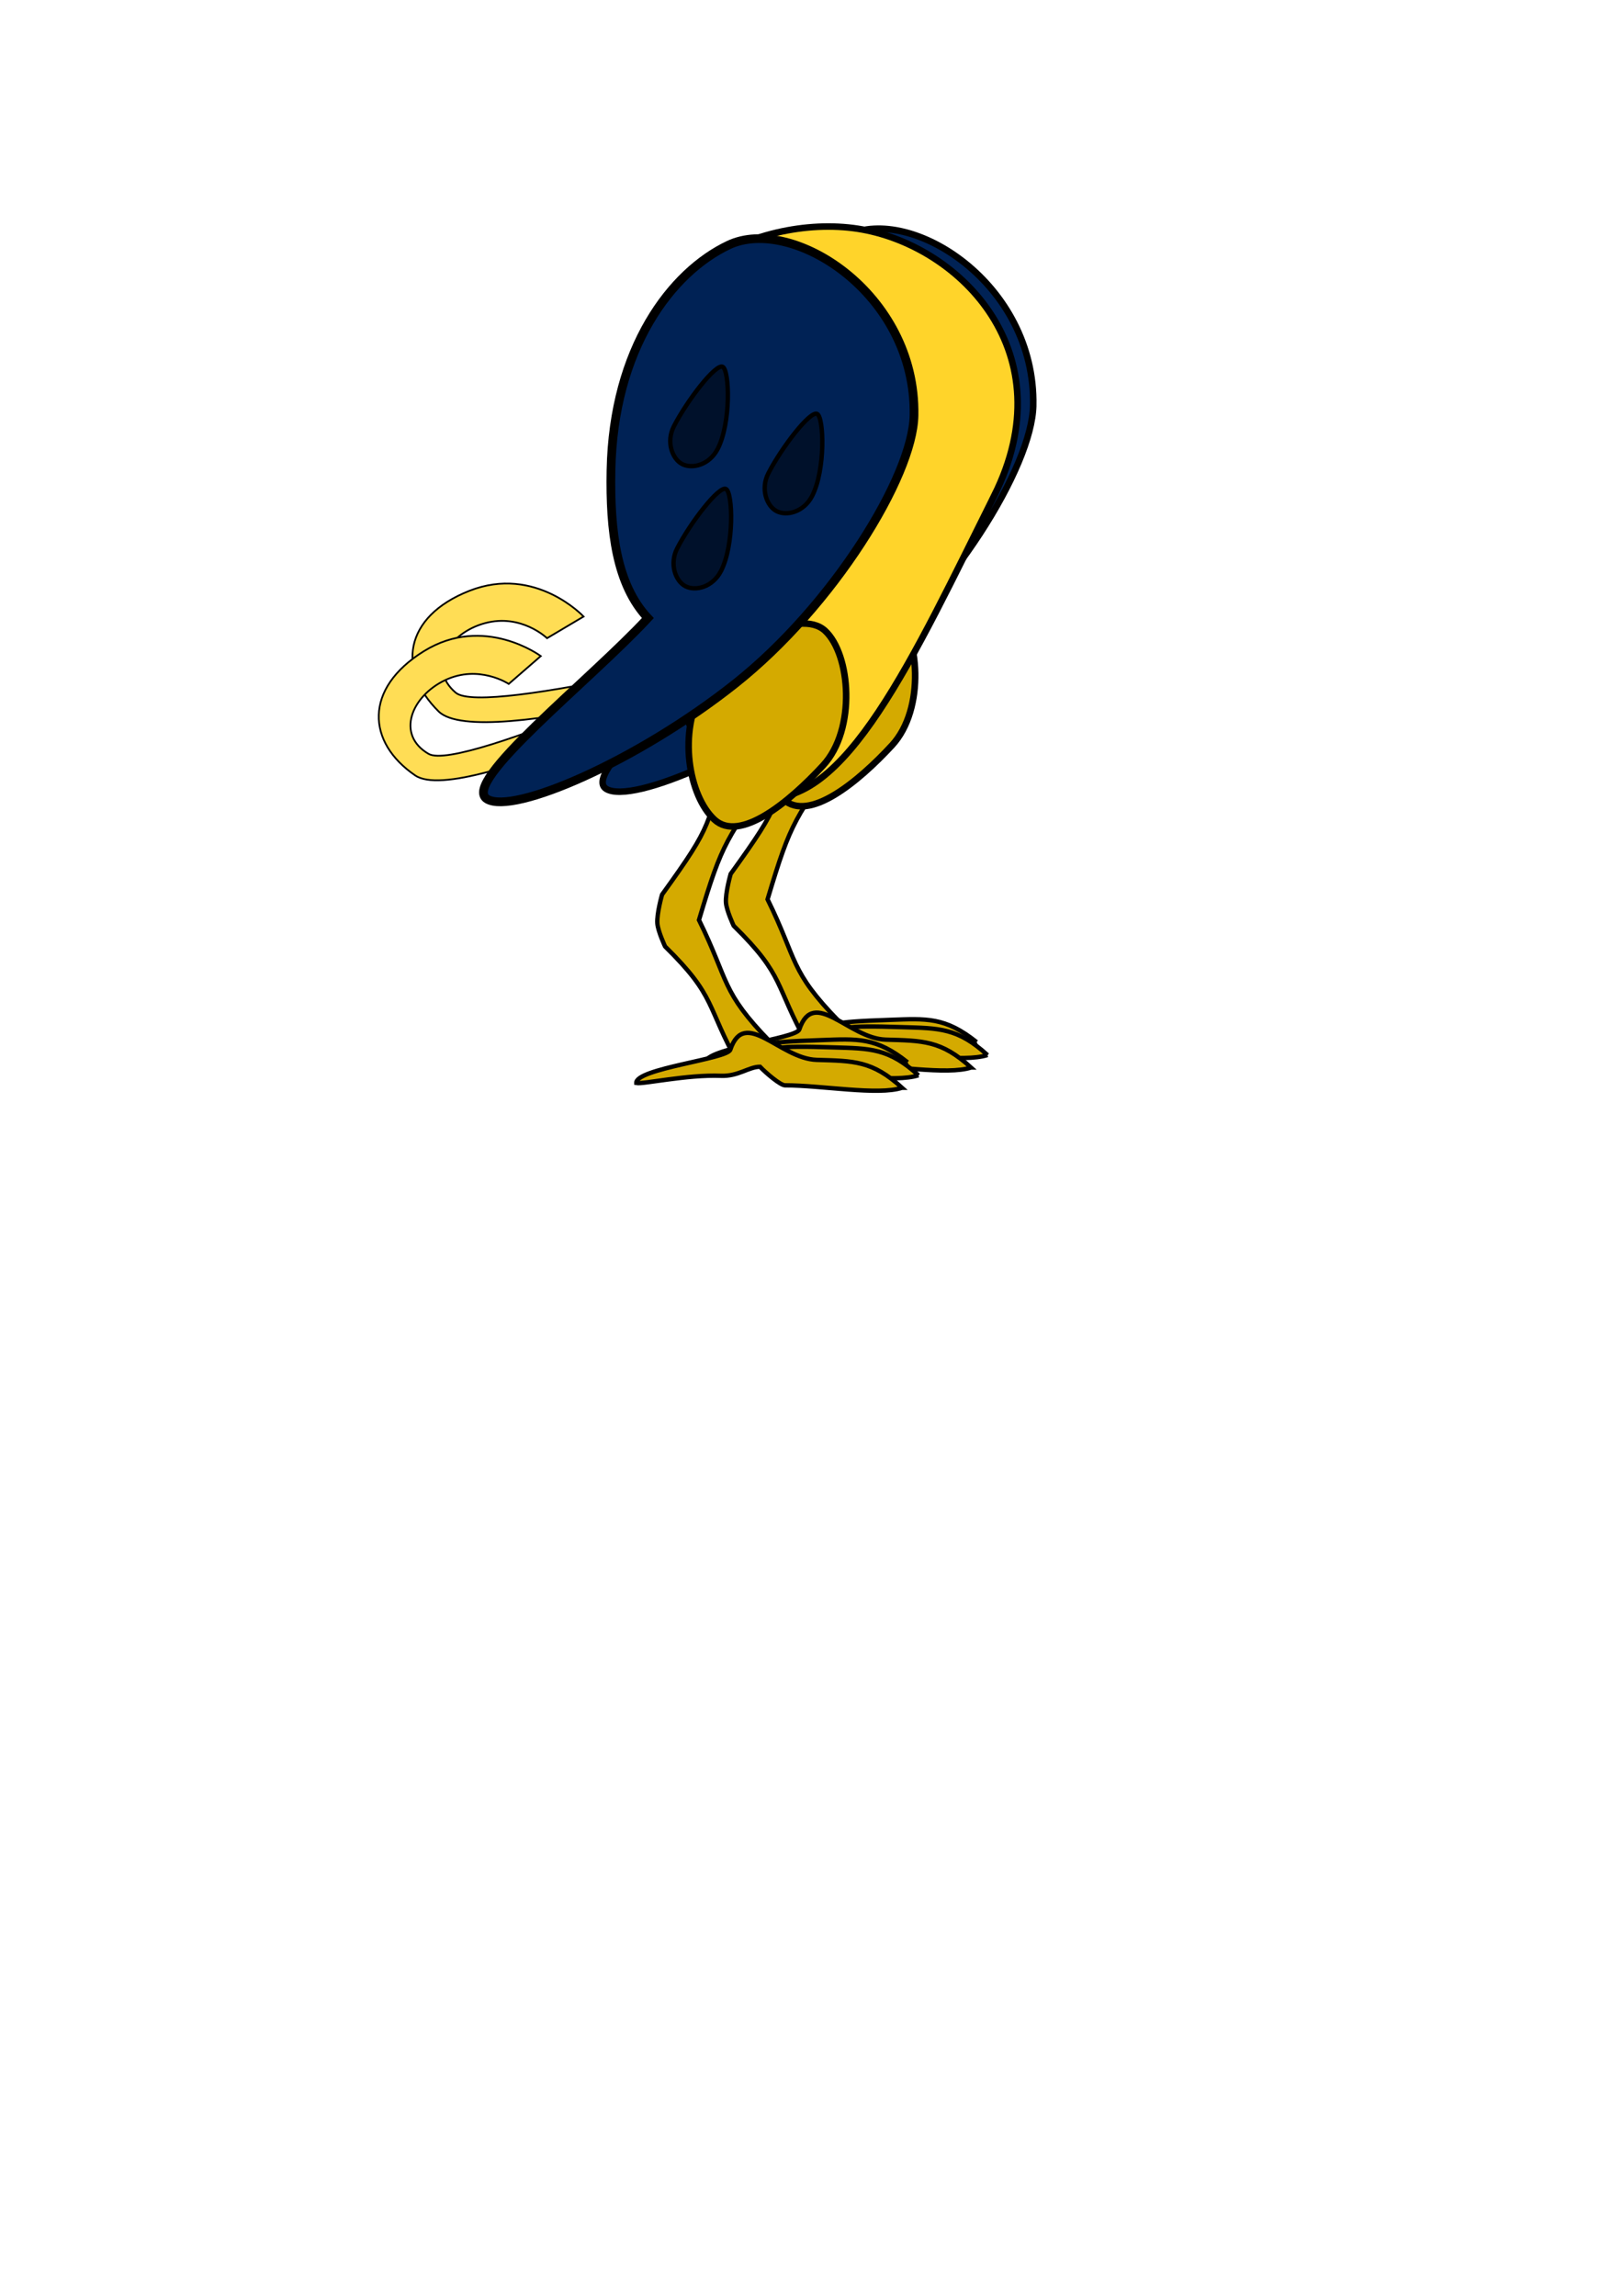 <?xml version="1.0" encoding="UTF-8" standalone="no"?>
<!-- Created with Inkscape (http://www.inkscape.org/) -->

<svg
   xmlns:dc="http://purl.org/dc/elements/1.1/"
   xmlns:cc="http://creativecommons.org/ns#"
   xmlns:rdf="http://www.w3.org/1999/02/22-rdf-syntax-ns#"
   xmlns:svg="http://www.w3.org/2000/svg"
   xmlns="http://www.w3.org/2000/svg"
   xmlns:sodipodi="http://sodipodi.sourceforge.net/DTD/sodipodi-0.dtd"
   xmlns:inkscape="http://www.inkscape.org/namespaces/inkscape"
   width="744.094"
   height="1052.362"
   id="svg2"
   version="1.1"
   inkscape:version="0.48.4 r9939"
   sodipodi:docname="BirdBody.svg"
   inkscape:export-filename="E:\Environmental Shenanigans\Environmental Shenanigans\Environmental-Shenanigans\Assets\Sprites\Characters\Bird\BirdBody.png"
   inkscape:export-xdpi="500"
   inkscape:export-ydpi="500">
  <defs
     id="defs4" />
  <sodipodi:namedview
     id="base"
     pagecolor="#ffffff"
     bordercolor="#666666"
     borderopacity="1.0"
     inkscape:pageopacity="0.0"
     inkscape:pageshadow="2"
     inkscape:zoom="1.9680851"
     inkscape:cx="218.31288"
     inkscape:cy="773.26195"
     inkscape:document-units="px"
     inkscape:current-layer="layer5"
     showgrid="false"
     inkscape:window-width="1680"
     inkscape:window-height="987"
     inkscape:window-x="-8"
     inkscape:window-y="-8"
     inkscape:window-maximized="1" />
  <g
     inkscape:groupmode="layer"
     id="layer3"
     inkscape:label="Wing2"
     sodipodi:insensitive="true">
    <path
       style="fill:#002255;fill-opacity:1;stroke:#000000;stroke-width:3;stroke-linecap:butt;stroke-linejoin:miter;stroke-miterlimit:4;stroke-opacity:1;stroke-dasharray:none;stroke-dashoffset:0"
       d="m 473.701,185.887 c -0.541,28.003 -37.174,87.35 -82.027,122.884 -44.853,35.534 -101.713,60.113 -113.708,52.869 -12.41,-7.495 47.026,-54.153 73.7,-82.938 -14.326,-15.285 -17.415,-39.697 -16.874,-67.7 1.082,-56.007 27.744,-90.845 53.95,-103.253 28.99,-13.726 86.042,22.131 84.959,78.138 z"
       id="path2988-0"
       inkscape:connector-curvature="0"
       sodipodi:nodetypes="ssscsss" />
  </g>
  <g
     inkscape:groupmode="layer"
     id="layer5"
     inkscape:label="Leg2">
    <path
       style="fill:#ffdd55;fill-opacity:1;stroke:#000000;stroke-width:0.805;stroke-linecap:butt;stroke-linejoin:miter;stroke-miterlimit:4;stroke-opacity:1;stroke-dashoffset:0"
       d="m 250.813,292.541 c 0,0 -11.813,-11.379 -28.404,-6.914 -16.591,4.465 -26.719,20.617 -13.492,31.88 13.227,11.262 151.21,-24.731 151.21,-24.731 l 1.07,10.355 c 0,0 -140.929,41.872 -160.082,22.998 -19.153,-18.874 -16.128,-43.429 14.098,-55.312 30.226,-11.884 52.34,11.799 52.34,11.799 z"
       id="rect3947-1"
       inkscape:connector-curvature="0"
       sodipodi:nodetypes="czzcczzcc" />
    <path
       style="fill:#d4aa00;fill-opacity:1;stroke:#000000;stroke-width:2;stroke-linecap:butt;stroke-linejoin:miter;stroke-miterlimit:4;stroke-opacity:1;stroke-dashoffset:0;display:inline"
       d="m 367.068,331.368 21.162,10.219 c -23.926,33.82 -25.399,34.078 -36.325,70.648 13.966,28.41 9.902,32.425 32.707,55.886 l -14.316,10.631 c -15.436,-27.561 -10.19,-31.08 -33.935,-54.399 0,0 -3.223,-6.827 -3.523,-10.51 -0.363,-4.457 2.147,-13.241 2.147,-13.241 24.426,-33.82 19.407,-29.664 32.083,-69.234 z"
       id="rect3826-8"
       inkscape:connector-curvature="0"
       sodipodi:nodetypes="ccccccacc" />
    <path
       style="fill:#d4aa00;fill-opacity:1;stroke:#000000;stroke-width:3;stroke-linecap:butt;stroke-linejoin:miter;stroke-miterlimit:4;stroke-opacity:1;stroke-dashoffset:0;display:inline"
       d="m 408.958,341.635 c -15.375,16.624 -38.15,35.547 -49.807,24.766 -11.657,-10.781 -17.058,-40.099 -5.015,-60.485 11.518,-19.496 44.114,-36.841 55.771,-26.06 11.657,10.781 14.425,45.155 -0.95,61.779 z"
       id="path3823-8"
       inkscape:connector-curvature="0"
       sodipodi:nodetypes="sssss" />
    <path
       style="fill:#d4aa00;fill-opacity:1;stroke:#000000;stroke-width:2;stroke-linecap:butt;stroke-linejoin:miter;stroke-miterlimit:4;stroke-opacity:1;stroke-dashoffset:0;display:inline"
       d="m 447.735,477.674 c -10.682,4.329 -36.772,1.299 -53.626,2.41 -2.107,0.139 -9.16,-5.121 -11.984,-7.733 -2.904,-2.623 -1.775,-3.969 25.709,-4.858 17.011,-0.62 25.427,-1.385 39.9,10.181 z"
       id="path3829-9-4-2"
       inkscape:connector-curvature="0"
       sodipodi:nodetypes="csccc" />
    <path
       style="fill:#d4aa00;fill-opacity:1;stroke:#000000;stroke-width:2;stroke-linecap:butt;stroke-linejoin:miter;stroke-miterlimit:4;stroke-opacity:1;stroke-dashoffset:0;display:inline"
       d="m 452.712,483.61 c -10.943,3.618 -36.778,-1.122 -53.668,-1.122 -2.111,0 -8.804,-5.712 -11.449,-8.504 -2.725,-2.808 -1.51,-4.077 25.973,-3.157 17.015,0.5 25.463,0.291 39.145,12.783 z"
       id="path3829-9-45"
       inkscape:connector-curvature="0"
       sodipodi:nodetypes="csccc" />
    <path
       style="fill:#d4aa00;fill-opacity:1;stroke:#000000;stroke-width:2;stroke-linecap:butt;stroke-linejoin:miter;stroke-miterlimit:4;stroke-opacity:1;stroke-dashoffset:0;display:inline"
       d="m 445.197,489.336 c -10.943,3.618 -36.778,-1.122 -53.668,-1.122 -2.111,0 -8.804,-5.712 -11.449,-8.504 -5.021,-0.042 -9.987,4.461 -17.881,4.143 -15.537,-0.627 -35.786,3.941 -38.85,3.297 -0.253,-6.663 41.65,-10.95 43.105,-15.25 6.625,-19.58 22.716,4.157 39.599,4.653 17.015,0.5 25.463,0.291 39.145,12.783 z"
       id="path3829-5"
       inkscape:connector-curvature="0"
       sodipodi:nodetypes="cscscssc" />
    <path
       style="fill:#ffdd55;fill-opacity:1;stroke:#000000;stroke-width:0.805;stroke-linecap:butt;stroke-linejoin:miter;stroke-miterlimit:4;stroke-opacity:1;stroke-dashoffset:0"
       d="m 233.24,313.499 c 0,0 -13.66,-9.08 -29.183,-1.716 -15.523,7.364 -22.595,25.069 -7.564,33.78 15.03,8.711 144.336,-51.41 144.336,-51.41 l 2.907,9.996 c 0,0 -131.152,66.433 -153.375,51.295 -22.223,-15.139 -23.644,-39.838 3.965,-56.943 27.609,-17.105 53.607,2.235 53.607,2.235 z"
       id="rect3947"
       inkscape:connector-curvature="0"
       sodipodi:nodetypes="czzcczzcc" />
  </g>
  <g
     inkscape:label="Torso"
     inkscape:groupmode="layer"
     id="layer1">
    <path
       style="fill:#ffd42a;fill-opacity:1;stroke:#000000;stroke-width:3;stroke-linecap:butt;stroke-linejoin:miter;stroke-miterlimit:4;stroke-opacity:1;stroke-dasharray:none;stroke-dashoffset:0"
       d="m 455.809,227.202 c -36.586,73.239 -68.795,144.809 -107.588,138.042 -38.793,-6.767 -47.759,-86.625 -58.316,-167.007 -9.503,-72.359 60.224,-101.238 105.445,-93.042 45.221,8.196 93.072,56.719 60.458,122.007 z"
       id="path2985"
       inkscape:connector-curvature="0"
       sodipodi:nodetypes="szsss" />
  </g>
  <g
     inkscape:groupmode="layer"
     id="layer4"
     inkscape:label="Leg1"
     style="display:inline"
     sodipodi:insensitive="true">
    <path
       transform="matrix(0.901,0.435,-0.435,0.901,0,0)"
       style="fill:#d4aa00;fill-opacity:1;stroke:#000000;stroke-width:2;stroke-linecap:butt;stroke-linejoin:miter;stroke-miterlimit:4;stroke-opacity:1;stroke-dashoffset:0"
       d="m 450.187,160.898 23.5,0 c -6.839,40.859 -8.054,41.732 -1.991,79.415 24.931,19.511 23.016,24.894 53.754,36.103 l -8.269,15.798 c -25.885,-18.107 -22.691,-23.557 -54.213,-34.23 0,0 -5.871,-4.747 -7.742,-7.932 -2.265,-3.855 -3.824,-12.857 -3.824,-12.857 7.29,-41.077 4.577,-35.151 -1.215,-76.296 z"
       id="rect3826"
       inkscape:connector-curvature="0"
       sodipodi:nodetypes="ccccccacc" />
    <path
       style="fill:#d4aa00;fill-opacity:1;stroke:#000000;stroke-width:3;stroke-linecap:butt;stroke-linejoin:miter;stroke-miterlimit:4;stroke-opacity:1;stroke-dashoffset:0"
       d="m 377.323,350.915 c -15.375,16.624 -38.15,35.547 -49.807,24.766 -11.657,-10.781 -17.058,-40.099 -5.015,-60.485 11.518,-19.496 44.114,-36.841 55.771,-26.06 11.657,10.781 14.425,45.155 -0.95,61.779 z"
       id="path3823"
       inkscape:connector-curvature="0"
       sodipodi:nodetypes="sssss" />
    <path
       style="fill:#d4aa00;fill-opacity:1;stroke:#000000;stroke-width:2;stroke-linecap:butt;stroke-linejoin:miter;stroke-miterlimit:4;stroke-opacity:1;stroke-dashoffset:0"
       d="m 416.1,486.954 c -10.682,4.329 -36.772,1.299 -53.626,2.41 -2.107,0.139 -9.16,-5.121 -11.984,-7.733 -2.904,-2.623 -1.775,-3.969 25.709,-4.858 17.011,-0.62 25.427,-1.385 39.9,10.181 z"
       id="path3829-9-4"
       inkscape:connector-curvature="0"
       sodipodi:nodetypes="csccc" />
    <path
       style="fill:#d4aa00;fill-opacity:1;stroke:#000000;stroke-width:2;stroke-linecap:butt;stroke-linejoin:miter;stroke-miterlimit:4;stroke-opacity:1;stroke-dashoffset:0"
       d="m 421.077,492.89 c -10.943,3.618 -36.778,-1.122 -53.668,-1.122 -2.111,0 -8.804,-5.712 -11.449,-8.504 -2.725,-2.808 -1.51,-4.077 25.973,-3.157 17.015,0.5 25.463,0.291 39.145,12.783 z"
       id="path3829-9"
       inkscape:connector-curvature="0"
       sodipodi:nodetypes="csccc" />
    <path
       transform="translate(-64.7,-16.617)"
       style="fill:#d4aa00;fill-opacity:1;stroke:#000000;stroke-width:2;stroke-linecap:butt;stroke-linejoin:miter;stroke-miterlimit:4;stroke-opacity:1;stroke-dashoffset:0"
       d="m 478.262,515.232 c -10.943,3.618 -36.778,-1.122 -53.668,-1.122 -2.111,0 -8.804,-5.712 -11.449,-8.504 -5.021,-0.042 -9.987,4.461 -17.881,4.143 -15.537,-0.627 -35.786,3.941 -38.85,3.297 -0.253,-6.663 41.65,-10.95 43.105,-15.25 6.625,-19.58 22.716,4.157 39.599,4.653 17.015,0.5 25.463,0.291 39.145,12.783 z"
       id="path3829"
       inkscape:connector-curvature="0"
       sodipodi:nodetypes="cscscssc" />
  </g>
  <g
     inkscape:groupmode="layer"
     id="layer2"
     inkscape:label="Wing1"
     style="display:inline"
     sodipodi:insensitive="true">
    <path
       transform="matrix(1,0.019,-0.019,1,78.698,-14.232)"
       style="fill:#002255;fill-opacity:1;stroke:#000000;stroke-width:4;stroke-linecap:butt;stroke-linejoin:miter;stroke-miterlimit:4;stroke-opacity:1;stroke-dasharray:none;stroke-dashoffset:0"
       d="m 344.112,198.14 c 0,28.009 -35.48,88.051 -79.638,124.445 -44.159,36.394 -100.533,62.067 -112.665,55.056 -12.552,-7.254 45.971,-55.051 72.084,-84.346 -14.619,-15.005 -18.178,-39.353 -18.178,-67.362 0,-56.017 25.983,-91.364 51.945,-104.276 28.719,-14.283 86.453,20.465 86.453,76.482 z"
       id="path2988"
       inkscape:connector-curvature="0"
       sodipodi:nodetypes="ssscsss" />
    <path
       style="fill:#00112b;fill-opacity:1;stroke:#000000;stroke-width:2;stroke-linecap:butt;stroke-linejoin:miter;stroke-miterlimit:4;stroke-opacity:1;stroke-dasharray:none;stroke-dashoffset:0"
       d="m 372.359,227.312 c -3.859,7.515 -11.744,9.342 -16.301,7.003 -4.556,-2.34 -7.459,-10.216 -3.807,-17.328 6.13,-11.938 19.233,-28.874 22.382,-27.257 3.149,1.617 3.856,25.645 -2.274,37.583 z"
       id="path2991"
       inkscape:connector-curvature="0"
       sodipodi:nodetypes="szszs" />
    <path
       style="fill:#00112b;fill-opacity:1;stroke:#000000;stroke-width:2;stroke-linecap:butt;stroke-linejoin:miter;stroke-miterlimit:4;stroke-opacity:1;stroke-dasharray:none;stroke-dashoffset:0"
       d="m 329.06,205.729 c -3.859,7.515 -11.744,9.342 -16.301,7.003 -4.556,-2.34 -7.459,-10.216 -3.807,-17.328 6.13,-11.938 19.233,-28.874 22.382,-27.257 3.149,1.617 3.856,25.645 -2.274,37.583 z"
       id="path2991-1"
       inkscape:connector-curvature="0"
       sodipodi:nodetypes="szszs" />
    <path
       style="fill:#00112b;fill-opacity:1;stroke:#000000;stroke-width:2;stroke-linecap:butt;stroke-linejoin:miter;stroke-miterlimit:4;stroke-opacity:1;stroke-dasharray:none;stroke-dashoffset:0"
       d="m 330.56,261.729 c -3.859,7.515 -11.744,9.342 -16.301,7.003 -4.556,-2.34 -7.459,-10.216 -3.807,-17.328 6.13,-11.938 19.233,-28.874 22.382,-27.257 3.149,1.617 3.856,25.645 -2.274,37.583 z"
       id="path2991-1-7"
       inkscape:connector-curvature="0"
       sodipodi:nodetypes="szszs" />
  </g>
</svg>
